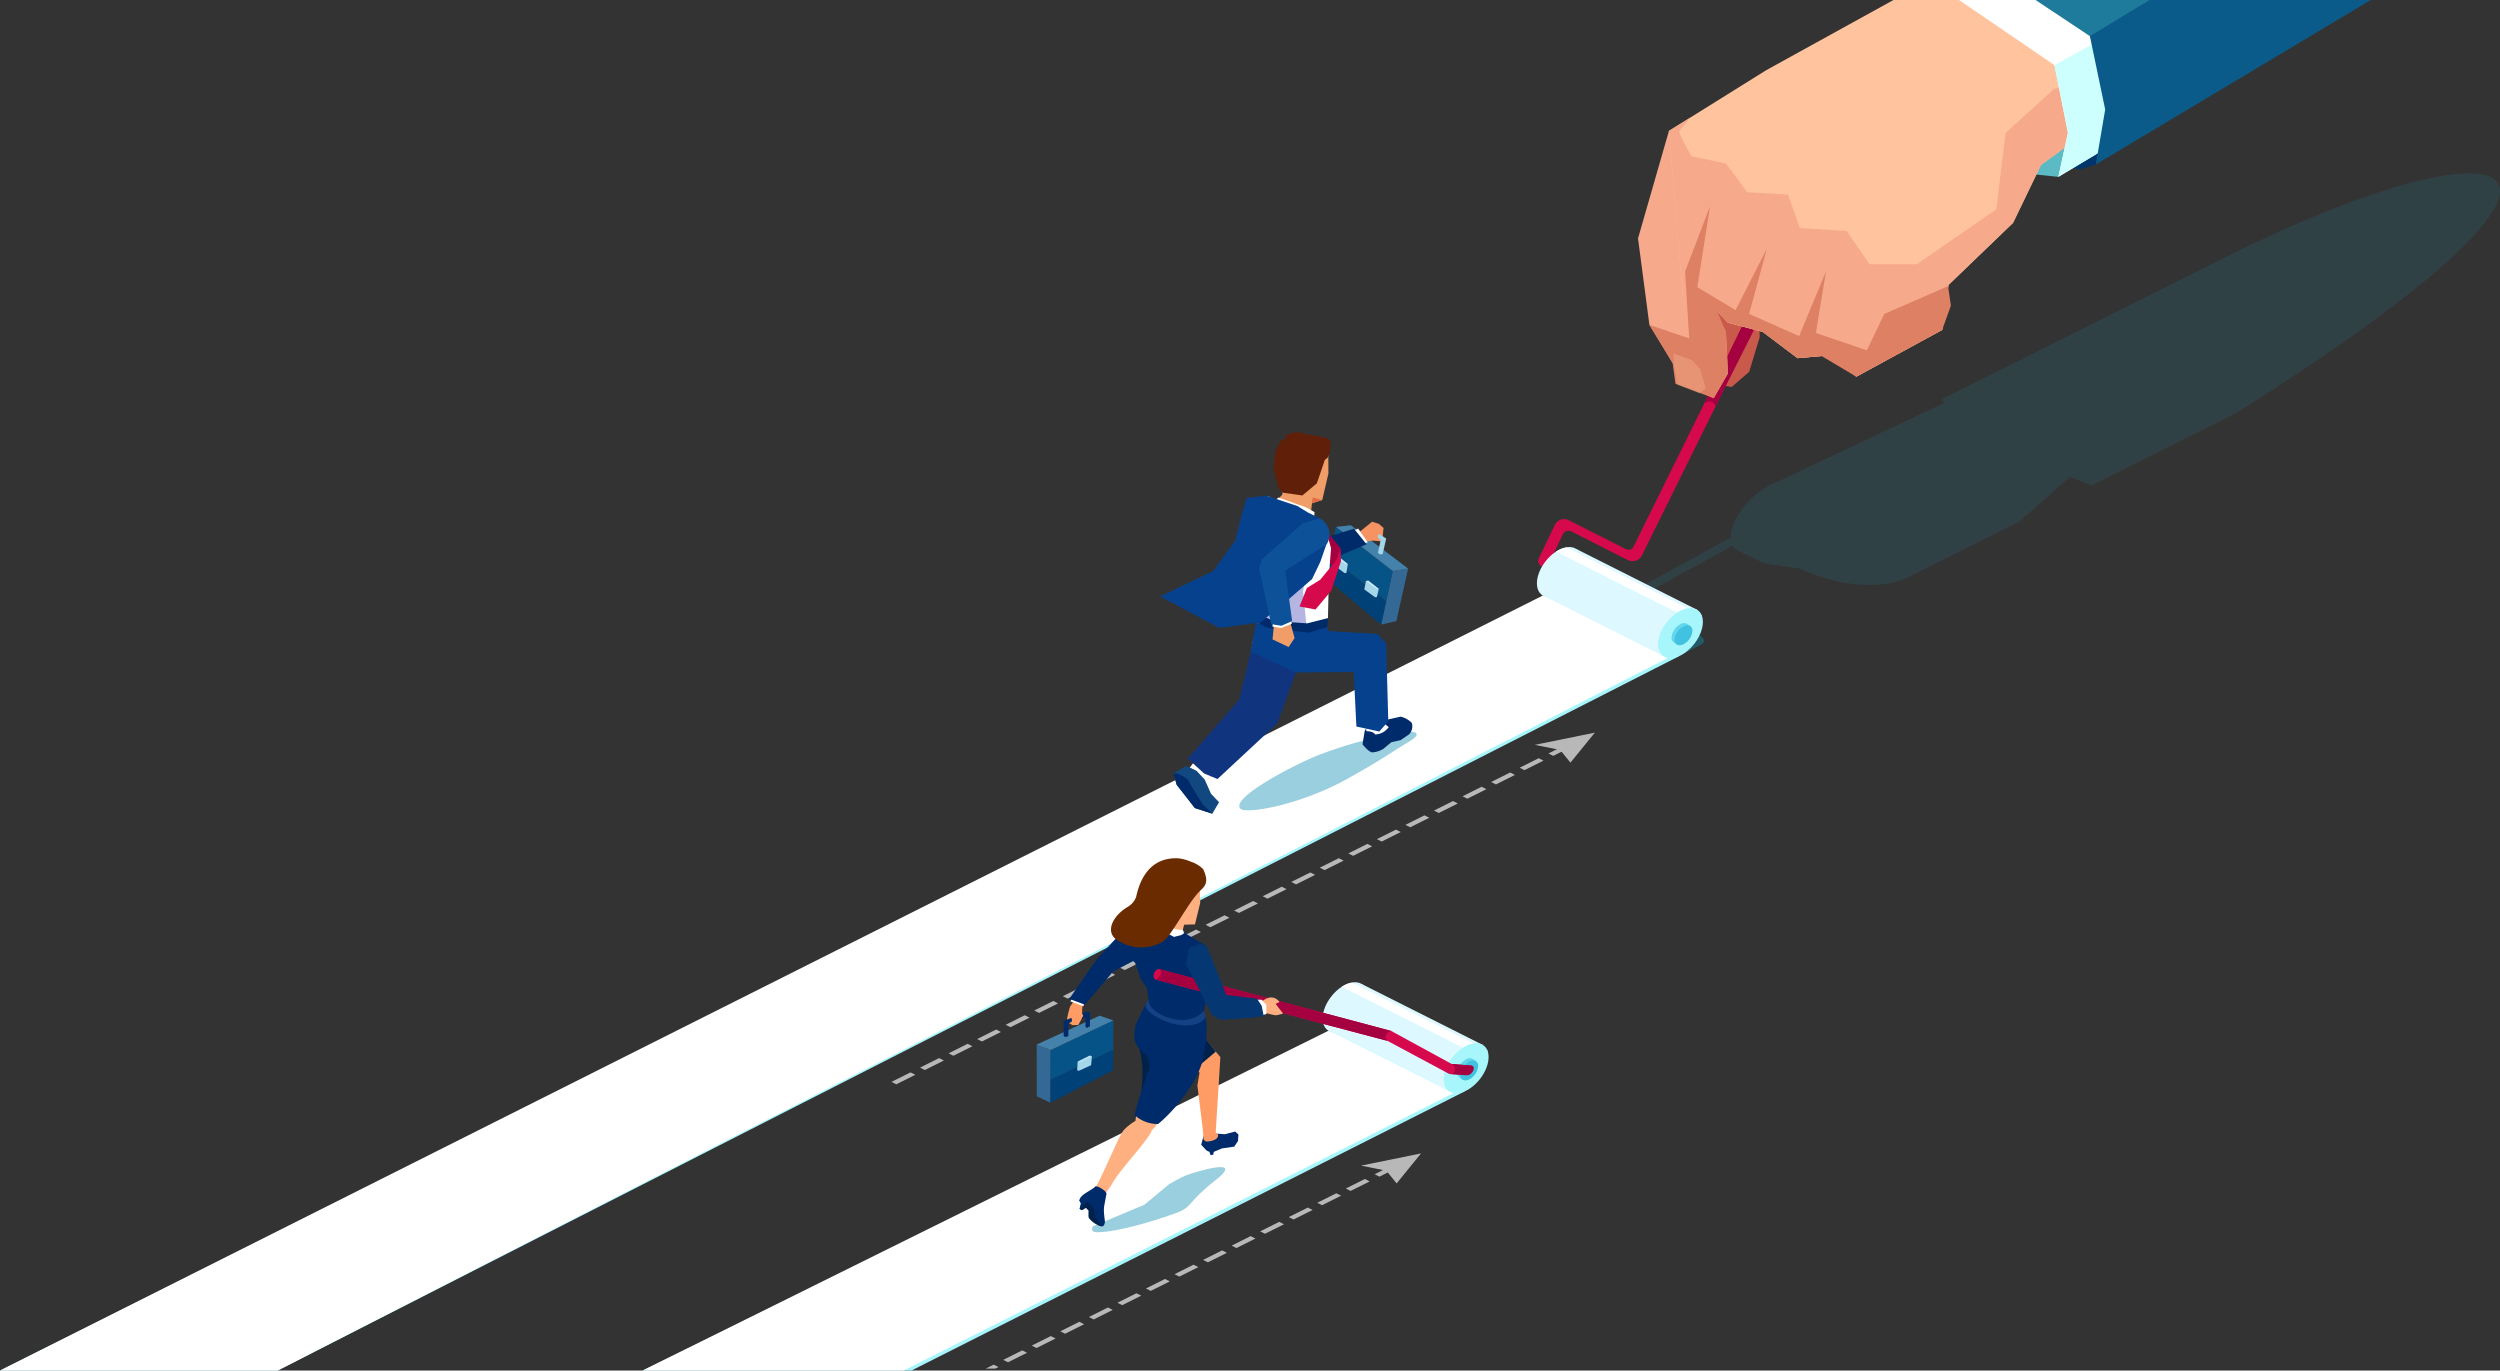 <svg id="Grupo_24841" data-name="Grupo 24841" xmlns="http://www.w3.org/2000/svg" xmlns:xlink="http://www.w3.org/1999/xlink" width="620.19" height="340" viewBox="0 0 620.19 340">
  <rect x="0" y="0" width="620.19" height="340" fill="#333333" stroke="none"/>
  <defs>
    <clipPath id="clip-path">
      <rect id="Rectángulo_25499" data-name="Rectángulo 25499" width="620.19" height="340" fill="none"/>
    </clipPath>
    <clipPath id="clip-path-2">
      <rect id="Rectángulo_25489" data-name="Rectángulo 25489" width="620.189" height="340" fill="none"/>
    </clipPath>
    <clipPath id="clip-path-3">
      <rect id="Rectángulo_25487" data-name="Rectángulo 25487" width="218.45" height="106.483" fill="none"/>
    </clipPath>
    <clipPath id="clip-path-4">
      <rect id="Rectángulo_25488" data-name="Rectángulo 25488" width="9.636" height="7.522" fill="none"/>
    </clipPath>
    <clipPath id="clip-path-6">
      <rect id="Rectángulo_25490" data-name="Rectángulo 25490" width="174.492" height="87.24" fill="none"/>
    </clipPath>
    <clipPath id="clip-path-7">
      <rect id="Rectángulo_25491" data-name="Rectángulo 25491" width="107.997" height="53.388" fill="none"/>
    </clipPath>
    <clipPath id="clip-path-8">
      <rect id="Rectángulo_25492" data-name="Rectángulo 25492" width="44.012" height="19.545" fill="none"/>
    </clipPath>
    <clipPath id="clip-path-9">
      <rect id="Rectángulo_25493" data-name="Rectángulo 25493" width="3.189" height="2.086" fill="none"/>
    </clipPath>
    <clipPath id="clip-path-10">
      <rect id="Rectángulo_25494" data-name="Rectángulo 25494" width="3.298" height="2.244" fill="none"/>
    </clipPath>
    <clipPath id="clip-path-11">
      <rect id="Rectángulo_25495" data-name="Rectángulo 25495" width="7.971" height="9.937" fill="none"/>
    </clipPath>
    <clipPath id="clip-path-12">
      <rect id="Rectángulo_25496" data-name="Rectángulo 25496" width="33.06" height="16.156" fill="none"/>
    </clipPath>
    <clipPath id="clip-path-13">
      <rect id="Rectángulo_25497" data-name="Rectángulo 25497" width="3.534" height="1.659" fill="none"/>
    </clipPath>
  </defs>
  <g id="Grupo_24840" data-name="Grupo 24840" clip-path="url(#clip-path)">
    <g id="Grupo_24813" data-name="Grupo 24813">
      <g id="Grupo_24812" data-name="Grupo 24812" clip-path="url(#clip-path-2)">
        <g id="Grupo_24808" data-name="Grupo 24808" transform="translate(401.74 43.012)" opacity="0.14" style="mix-blend-mode: multiply;isolation: isolate">
          <g id="Grupo_24807" data-name="Grupo 24807">
            <g id="Grupo_24806" data-name="Grupo 24806" clip-path="url(#clip-path-3)">
              <path id="Trazado_63389" data-name="Trazado 63389" d="M490.27,55.162,416.465,92.141l.826.772L375.825,112.5c-6.776,2.6-11.711,9.53-11.654,13.9l-27.605,15.037,2.374,1.08,25.715-14.133a3.162,3.162,0,0,0,1.42,1.3l6.425,3.1,8.9,1.29c7.849,3.781,19.345,5.891,27.135,1.987l27.194-13.624,12.587-11.094,5.423,2.07,35.9-17.987c103.121-64.908,69.454-73.84.633-40.266" transform="translate(-336.567 -36.034)" fill="#2096ba"/>
            </g>
          </g>
        </g>
        <g id="Grupo_24811" data-name="Grupo 24811" transform="translate(413.095 156.988)" opacity="0.44" style="mix-blend-mode: multiply;isolation: isolate">
          <g id="Grupo_24810" data-name="Grupo 24810">
            <g id="Grupo_24809" data-name="Grupo 24809" clip-path="url(#clip-path-4)">
              <path id="Trazado_63390" data-name="Trazado 63390" d="M354.014,131.767c-3.383-1.845-7.934,7.275-7.934,7.275l8.61-4.437s2.708-.993-.676-2.838" transform="translate(-346.08 -131.52)" fill="#0b8aad"/>
            </g>
          </g>
        </g>
      </g>
    </g>
    <path id="Trazado_63391" data-name="Trazado 63391" d="M0,316.106H68.879L416.533,138.893l-30.99-15.5Z" transform="translate(0 23.894)" fill="#a7f6fc"/>
    <path id="Trazado_63392" data-name="Trazado 63392" d="M0,316.041H68.879L413.818,139.232l-30.989-15.5Z" transform="translate(0 23.959)" fill="#fff"/>
    <g id="Grupo_24839" data-name="Grupo 24839">
      <g id="Grupo_24838" data-name="Grupo 24838" clip-path="url(#clip-path-2)">
        <path id="Trazado_63393" data-name="Trazado 63393" d="M343.281,129.094a1.349,1.349,0,0,1-1.842.514l-14.069-7.12a2.552,2.552,0,0,0-3.491.985l-4.1,8.54a1.477,1.477,0,0,0,.791,1.853,1.171,1.171,0,0,0,1.636-.421l3.618-7.543a1.616,1.616,0,0,1,2.212-.623l13.742,6.968a2.636,2.636,0,0,0,3.6-1l45.971-93.011c.166-.343-1.147-4.052-1.147-4.052Z" transform="translate(61.902 6.619)" fill="#d6094d"/>
        <path id="Trazado_63394" data-name="Trazado 63394" d="M324.976,114.355c-3.069,1.535-5.556,5.268-5.556,8.336s2.488,4.315,5.556,2.78,5.558-5.269,5.558-8.339-2.488-4.313-5.558-2.778" transform="translate(61.852 22.016)" fill="#def8ff"/>
        <path id="Trazado_63395" data-name="Trazado 63395" d="M320.406,125.443l30.29,15.283,8.29-11.532-30.031-15.111Z" transform="translate(62.043 22.091)" fill="#def8ff"/>
        <path id="Trazado_63396" data-name="Trazado 63396" d="M325.981,113.78a5.861,5.861,0,0,0-1.774.559,8.561,8.561,0,0,0-.815.489l33.849,17,2.35-.956c-.033-.1-.063-.21-.105-.306Z" transform="translate(62.622 22.032)" fill="#fff"/>
        <path id="Trazado_63397" data-name="Trazado 63397" d="M350.157,127.024c-3.069,1.535-5.558,5.268-5.558,8.336s2.489,4.315,5.558,2.78,5.558-5.269,5.558-8.339-2.489-4.313-5.558-2.778" transform="translate(66.728 24.47)" fill="#a7f6fc"/>
        <path id="Trazado_63398" data-name="Trazado 63398" d="M349.614,129.763a4.163,4.163,0,0,0-2.212,3.316,1.321,1.321,0,0,0,.557,1.189l.764.544,3.331-4.563-.787-.568a1.691,1.691,0,0,0-1.654.082" transform="translate(67.271 25.077)" fill="#61d6ed"/>
        <path id="Trazado_63399" data-name="Trazado 63399" d="M350.252,130.224a4.161,4.161,0,0,0-2.212,3.316c0,1.222.991,1.716,2.212,1.105a4.165,4.165,0,0,0,2.212-3.316c0-1.222-.992-1.716-2.212-1.105" transform="translate(67.394 25.166)" fill="#41c2e0"/>
        <path id="Trazado_63400" data-name="Trazado 63400" d="M306.525,213.836,133.543,298.593h66.7l137.271-69.259Z" transform="translate(25.859 41.407)" fill="#a7f6fc"/>
        <path id="Trazado_63401" data-name="Trazado 63401" d="M303.811,214.173,133.543,298.528h64.788L334.8,229.671Z" transform="translate(25.859 41.472)" fill="#fff"/>
        <path id="Trazado_63402" data-name="Trazado 63402" d="M280.441,204.8c-3.069,1.535-5.556,5.268-5.556,8.338s2.488,4.314,5.556,2.779S286,210.644,286,207.576s-2.488-4.314-5.558-2.779" transform="translate(53.229 39.529)" fill="#def8ff"/>
        <path id="Trazado_63403" data-name="Trazado 63403" d="M275.871,215.884l30.29,15.283,8.29-11.532L284.42,204.524Z" transform="translate(53.42 39.604)" fill="#def8ff"/>
        <path id="Trazado_63404" data-name="Trazado 63404" d="M281.446,204.223a5.823,5.823,0,0,0-1.774.557,8.334,8.334,0,0,0-.815.491l33.849,17,2.35-.957c-.033-.1-.063-.209-.105-.306Z" transform="translate(53.998 39.546)" fill="#fff"/>
        <path id="Trazado_63405" data-name="Trazado 63405" d="M305.622,217.466c-3.07,1.535-5.558,5.268-5.558,8.338s2.488,4.314,5.558,2.779,5.558-5.269,5.558-8.338-2.489-4.314-5.558-2.779" transform="translate(58.104 41.983)" fill="#a7f6fc"/>
        <path id="Trazado_63406" data-name="Trazado 63406" d="M305.079,220.2a4.163,4.163,0,0,0-2.212,3.317,1.319,1.319,0,0,0,.557,1.188l.764.544,3.331-4.563-.787-.568a1.691,1.691,0,0,0-1.654.082" transform="translate(58.647 42.59)" fill="#61d6ed"/>
        <path id="Trazado_63407" data-name="Trazado 63407" d="M305.717,220.664a4.162,4.162,0,0,0-2.212,3.316c0,1.222.991,1.716,2.212,1.105a4.164,4.164,0,0,0,2.212-3.316c0-1.221-.992-1.716-2.212-1.105" transform="translate(58.771 42.679)" fill="#41c2e0"/>
        <g id="Grupo_24816" data-name="Grupo 24816" transform="translate(221.152 181.747)" opacity="0.65">
          <g id="Grupo_24815" data-name="Grupo 24815">
            <g id="Grupo_24814" data-name="Grupo 24814" clip-path="url(#clip-path-6)">
              <path id="Trazado_63408" data-name="Trazado 63408" d="M226.816,204.458l1.192.6,4.722-2.361-1.192-.6Z" transform="translate(-177.231 -142.613)" fill="#fff"/>
              <path id="Trazado_63409" data-name="Trazado 63409" d="M232.75,201.492l1.194.6,4.722-2.362-1.194-.6Z" transform="translate(-176.082 -143.188)" fill="#fff"/>
              <path id="Trazado_63410" data-name="Trazado 63410" d="M220.88,207.427l1.194.6,4.723-2.362-1.194-.6Z" transform="translate(-178.38 -142.038)" fill="#fff"/>
              <path id="Trazado_63411" data-name="Trazado 63411" d="M250.552,192.589l1.194.6,4.722-2.362-1.192-.6Z" transform="translate(-172.635 -144.912)" fill="#fff"/>
              <path id="Trazado_63412" data-name="Trazado 63412" d="M244.619,195.556l1.192.6,4.722-2.361-1.194-.6Z" transform="translate(-173.784 -144.337)" fill="#fff"/>
              <path id="Trazado_63413" data-name="Trazado 63413" d="M238.684,198.523l1.194.6,4.722-2.362-1.194-.6Z" transform="translate(-174.933 -143.763)" fill="#fff"/>
              <path id="Trazado_63414" data-name="Trazado 63414" d="M214.947,210.4l1.194.6,4.722-2.362-1.194-.6Z" transform="translate(-179.529 -141.464)" fill="#fff"/>
              <path id="Trazado_63415" data-name="Trazado 63415" d="M197.143,219.3l1.194.6,4.723-2.362-1.194-.6Z" transform="translate(-182.977 -139.74)" fill="#fff"/>
              <path id="Trazado_63416" data-name="Trazado 63416" d="M191.21,222.266l1.194.6,4.721-2.362-1.192-.6Z" transform="translate(-184.126 -139.165)" fill="#fff"/>
              <path id="Trazado_63417" data-name="Trazado 63417" d="M203.078,216.331l1.194.6,4.722-2.362-1.194-.6Z" transform="translate(-181.828 -140.314)" fill="#fff"/>
              <path id="Trazado_63418" data-name="Trazado 63418" d="M209.012,213.363l1.192.6,4.723-2.362-1.192-.6Z" transform="translate(-180.678 -140.889)" fill="#fff"/>
              <path id="Trazado_63419" data-name="Trazado 63419" d="M185.276,225.234l1.192.6,4.722-2.362-1.194-.6Z" transform="translate(-185.275 -138.59)" fill="#fff"/>
              <path id="Trazado_63420" data-name="Trazado 63420" d="M298.027,168.845l1.194.6,4.722-2.362-1.194-.6Z" transform="translate(-163.442 -149.509)" fill="#fff"/>
              <path id="Trazado_63421" data-name="Trazado 63421" d="M303.961,165.878l1.192.6,4.723-2.362-1.192-.6Z" transform="translate(-162.293 -150.084)" fill="#fff"/>
              <path id="Trazado_63422" data-name="Trazado 63422" d="M292.092,171.814l1.194.6,4.723-2.361-1.194-.6Z" transform="translate(-164.591 -148.935)" fill="#fff"/>
              <path id="Trazado_63423" data-name="Trazado 63423" d="M315.83,159.942l1.194.6,4.723-2.362-1.194-.6Z" transform="translate(-159.994 -151.233)" fill="#fff"/>
              <path id="Trazado_63424" data-name="Trazado 63424" d="M309.9,162.91l1.194.6,4.722-2.362-1.194-.6Z" transform="translate(-161.143 -150.659)" fill="#fff"/>
              <path id="Trazado_63425" data-name="Trazado 63425" d="M286.159,174.781l1.192.6,4.722-2.362-1.192-.6Z" transform="translate(-165.74 -148.36)" fill="#fff"/>
              <path id="Trazado_63426" data-name="Trazado 63426" d="M268.356,183.684l1.194.6,4.721-2.362-1.192-.6Z" transform="translate(-169.187 -146.636)" fill="#fff"/>
              <path id="Trazado_63427" data-name="Trazado 63427" d="M262.421,186.653l1.194.6,4.723-2.362-1.194-.6Z" transform="translate(-170.337 -146.061)" fill="#fff"/>
              <path id="Trazado_63428" data-name="Trazado 63428" d="M274.29,180.716l1.194.6,4.722-2.361-1.194-.6Z" transform="translate(-168.038 -147.21)" fill="#fff"/>
              <path id="Trazado_63429" data-name="Trazado 63429" d="M256.487,189.62l1.194.6,4.722-2.361-1.194-.6Z" transform="translate(-171.486 -145.486)" fill="#fff"/>
              <path id="Trazado_63430" data-name="Trazado 63430" d="M280.224,177.749l1.194.6,4.722-2.362-1.194-.6Z" transform="translate(-166.889 -147.785)" fill="#fff"/>
              <path id="Trazado_63431" data-name="Trazado 63431" d="M321.809,156.83l1.192.6,2.88-1.447-1.194-.6Z" transform="translate(-158.837 -151.659)" fill="#fff"/>
              <path id="Trazado_63432" data-name="Trazado 63432" d="M325.279,156.563l2.541,3.149,6.056-7.449-14.894,3.031Z" transform="translate(-159.384 -152.263)" fill="#fff"/>
            </g>
          </g>
        </g>
        <g id="Grupo_24819" data-name="Grupo 24819" transform="translate(244.528 286.133)" opacity="0.65">
          <g id="Grupo_24818" data-name="Grupo 24818">
            <g id="Grupo_24817" data-name="Grupo 24817" clip-path="url(#clip-path-7)">
              <path id="Trazado_63433" data-name="Trazado 63433" d="M261.9,256.3l1.194.6,4.721-2.362-1.192-.6Z" transform="translate(-193.813 -236.961)" fill="#fff"/>
              <path id="Trazado_63434" data-name="Trazado 63434" d="M255.968,259.265l1.192.6,4.723-2.362-1.194-.6Z" transform="translate(-194.962 -236.386)" fill="#fff"/>
              <path id="Trazado_63435" data-name="Trazado 63435" d="M206.837,283.613l-1.978.988h2.386l.784-.392Z" transform="translate(-204.859 -231.214)" fill="#fff"/>
              <path id="Trazado_63436" data-name="Trazado 63436" d="M267.837,253.33l1.194.6,4.723-2.361-1.194-.6Z" transform="translate(-192.664 -237.535)" fill="#fff"/>
              <path id="Trazado_63437" data-name="Trazado 63437" d="M279.706,247.393l1.192.6,4.723-2.362-1.193-.6Z" transform="translate(-190.366 -238.685)" fill="#fff"/>
              <path id="Trazado_63438" data-name="Trazado 63438" d="M273.771,250.361l1.194.6,4.722-2.362-1.194-.6Z" transform="translate(-191.515 -238.11)" fill="#fff"/>
              <path id="Trazado_63439" data-name="Trazado 63439" d="M250.034,262.232l1.194.6,4.722-2.361-1.194-.6Z" transform="translate(-196.111 -235.811)" fill="#fff"/>
              <path id="Trazado_63440" data-name="Trazado 63440" d="M214.427,280.04l1.194.6,4.723-2.362-1.194-.6Z" transform="translate(-203.006 -232.363)" fill="#fff"/>
              <path id="Trazado_63441" data-name="Trazado 63441" d="M208.494,283.008l1.194.6,4.722-2.362-1.194-.6Z" transform="translate(-204.155 -231.789)" fill="#fff"/>
              <path id="Trazado_63442" data-name="Trazado 63442" d="M220.363,277.072l1.192.6,4.722-2.361-1.192-.6Z" transform="translate(-201.857 -232.938)" fill="#fff"/>
              <path id="Trazado_63443" data-name="Trazado 63443" d="M232.231,271.135l1.194.6,4.722-2.362-1.194-.6Z" transform="translate(-199.559 -234.087)" fill="#fff"/>
              <path id="Trazado_63444" data-name="Trazado 63444" d="M226.3,274.1l1.194.6,4.723-2.362-1.194-.6Z" transform="translate(-200.708 -233.513)" fill="#fff"/>
              <path id="Trazado_63445" data-name="Trazado 63445" d="M238.166,268.169l1.192.6,4.722-2.362-1.192-.6Z" transform="translate(-198.41 -234.662)" fill="#fff"/>
              <path id="Trazado_63446" data-name="Trazado 63446" d="M244.1,265.2l1.194.6,4.722-2.362-1.194-.6Z" transform="translate(-197.26 -235.237)" fill="#fff"/>
              <path id="Trazado_63447" data-name="Trazado 63447" d="M285.684,244.281l1.194.6,2.879-1.447-1.192-.6Z" transform="translate(-189.208 -239.11)" fill="#fff"/>
              <path id="Trazado_63448" data-name="Trazado 63448" d="M289.154,244.014l2.542,3.149,6.055-7.449-14.893,3.031Z" transform="translate(-189.755 -239.715)" fill="#fff"/>
            </g>
          </g>
        </g>
        <g id="Grupo_24822" data-name="Grupo 24822" transform="translate(307.432 181.475)" opacity="0.46" style="mix-blend-mode: multiply;isolation: isolate">
          <g id="Grupo_24821" data-name="Grupo 24821">
            <g id="Grupo_24820" data-name="Grupo 24820" clip-path="url(#clip-path-8)">
              <path id="Trazado_63449" data-name="Trazado 63449" d="M298.823,152.047a111.566,111.566,0,0,0-20.818,5.53c-5.936,2.193-23,11.005-20.124,13.627,1.5,1.362,14.831-.938,26.53-7.459,8.943-4.986,10.485-6.335,15.239-9.186s-.827-2.511-.827-2.511" transform="translate(-257.558 -152.035)" fill="#2096ba"/>
            </g>
          </g>
        </g>
        <path id="Trazado_63450" data-name="Trazado 63450" d="M290.183,133.193l-27.006-3a4.965,4.965,0,0,1-.09,3.106l8.78,7.613,14.469.154-.611,2.251,2.755,13.125s2.589,1.155,3.191.688c.544-.424.167-4.093.167-4.093l.544-17.814Z" transform="translate(50.944 25.211)" fill="#f9a873" fill-rule="evenodd"/>
        <path id="Trazado_63451" data-name="Trazado 63451" d="M292.642,148.94l-7.768,1.749-1.154,1.774-.547,3.347s1.541,1.949,2.412,1.992a5.878,5.878,0,0,0,2.806-.9l1.93-1.617,2.343-.542,2.117-1.46a2.85,2.85,0,0,0,.614-2.785,5.628,5.628,0,0,0-2.754-1.555" transform="translate(54.834 28.841)" fill="#002b6a" fill-rule="evenodd"/>
        <path id="Trazado_63452" data-name="Trazado 63452" d="M288.094,149.685a.615.615,0,0,0-.4-.745s.347,2.267-2.582,2.374c0,0-.794.008-1.091-.389a6.685,6.685,0,0,0-.044,1.62s1.635-.05,2.194.818a4.285,4.285,0,0,0,3.36-1.842s-1.646-1.1-1.44-1.836" transform="translate(54.983 28.841)" fill="#fff" fill-rule="evenodd"/>
        <path id="Trazado_63453" data-name="Trazado 63453" d="M264.55,130.367l-1.382,4.381-2.883,17.1-3.349,2.2-10.374,13.871,3.829,2.932,15.693-13.3,8.367-18.6,2.576-12.548-12.666-3.822Z" transform="translate(47.744 23.735)" fill="#ffc39e" fill-rule="evenodd"/>
        <path id="Trazado_63454" data-name="Trazado 63454" d="M248.52,158.159l-1.233,1.648,1.043.492s.266.144,1.245,2.318c.531,1.184,1.226,1.32,1.226,1.32s.544.259.5-.454,1.293-1.673,1.293-1.673l.189-.3c-3.54-.9-4.258-3.351-4.258-3.351" transform="translate(47.885 30.626)" fill="#fff"/>
        <path id="Trazado_63455" data-name="Trazado 63455" d="M264.327,127.827l-1.219,6.81c.2.215-3.495,15.071-3.495,15.071l-12.747,14.641,4.027,3.674,3.325,1.392,14.866-13.825,6.152-16.868,2.242-12.634-18.992-2.939Z" transform="translate(47.803 23.847)" fill="#11347f" fill-rule="evenodd"/>
        <path id="Trazado_63456" data-name="Trazado 63456" d="M288.288,126.307l-1.249,5.753,3.786-.862,2.915-13.027-3.818.6Z" transform="translate(55.582 22.883)" fill="#346995"/>
        <path id="Trazado_63457" data-name="Trazado 63457" d="M277.92,109.509l-.02,0-1.6,7.378,14.068,11.095L292,120.451l-.026-.016Z" transform="translate(53.503 21.205)" fill="#065487"/>
        <path id="Trazado_63458" data-name="Trazado 63458" d="M276.481,115.693l-1.12,5.155L289.3,132.541l1.249-5.753-.053-.031Z" transform="translate(53.321 22.403)" fill="#004277"/>
        <path id="Trazado_63459" data-name="Trazado 63459" d="M283.949,120.784l-.4,2.072,2.653,1.931.467-.026.468-2.042-2.609-2.049Z" transform="translate(54.907 23.367)" fill="#a4d6ea"/>
        <g id="Grupo_24825" data-name="Grupo 24825" transform="translate(338.855 144.037)" opacity="0.68">
          <g id="Grupo_24824" data-name="Grupo 24824">
            <g id="Grupo_24823" data-name="Grupo 24823" clip-path="url(#clip-path-9)">
              <path id="Trazado_63460" data-name="Trazado 63460" d="M283.884,120.784l2.621,1.972.568-.037-2.609-2.049Z" transform="translate(-283.884 -120.67)" fill="#d7f2ff"/>
            </g>
          </g>
        </g>
        <path id="Trazado_63461" data-name="Trazado 63461" d="M277.4,115.517l-.281,2.226,2.763,2.078.467-.029.351-2.2-2.726-2.2Z" transform="translate(53.661 22.345)" fill="#a4d6ea"/>
        <g id="Grupo_24828" data-name="Grupo 24828" transform="translate(331.061 137.738)" opacity="0.68">
          <g id="Grupo_24827" data-name="Grupo 24827">
            <g id="Grupo_24826" data-name="Grupo 24826" clip-path="url(#clip-path-10)">
              <path id="Trazado_63462" data-name="Trazado 63462" d="M277.353,115.517l2.735,2.12.566-.041-2.726-2.2Z" transform="translate(-277.354 -115.393)" fill="#d7f2ff"/>
            </g>
          </g>
        </g>
        <path id="Trazado_63463" data-name="Trazado 63463" d="M277.657,109.579l14.083,10.942,3.818-.6c-.093-.068-13.884-10.5-14.219-10.769Z" transform="translate(53.766 21.136)" fill="#4482ab"/>
        <path id="Trazado_63464" data-name="Trazado 63464" d="M285.807,108.422l-3.957,3.223,1.269,1.886,2.843-.414,2.34.193.347-3.33-1.176-1.023Z" transform="translate(54.578 20.995)" fill="#f59362" fill-rule="evenodd"/>
        <path id="Trazado_63465" data-name="Trazado 63465" d="M279.6,111.248l2.083,3.043,3.482-1.029-2.378-3.407Z" transform="translate(54.141 21.272)" fill="#fff" fill-rule="evenodd"/>
        <path id="Trazado_63466" data-name="Trazado 63466" d="M276.036,113.8l-13.254-8.782s-1.97,2.041-2.385,2.569l-.456,4.607,12.537,9.925,2.843-1.738,13.346-5.694-3.12-3.863Z" transform="translate(50.335 20.335)" fill="#002b6a" fill-rule="evenodd"/>
        <path id="Trazado_63467" data-name="Trazado 63467" d="M286.648,110.962a.9.9,0,0,1-.128.124s-.337.534-.079.869a.292.292,0,0,1,.039.048c.177.166.59.481.59.481-.086.4-.64,2.992-.682,3.146a3.892,3.892,0,0,0,.45.382,2.083,2.083,0,0,0,.715-.039c.076-.325.887-3.854.887-3.854s-1.551-1.027-1.793-1.157" transform="translate(55.448 21.487)" fill="#a4d6ea"/>
        <path id="Trazado_63468" data-name="Trazado 63468" d="M291.387,132.4l-12.147-.723-.312-.621.01-.377-5.716,1.258-11.762-3.478c0,.424-1.52,8.289-1.52,8.289l11.15,5.2,14.394-.112.671,13.522,5.682,1.244,2.232-2.539-.537-19.329Z" transform="translate(50.335 24.874)" fill="#06418e" fill-rule="evenodd"/>
        <path id="Trazado_63469" data-name="Trazado 63469" d="M251.617,162.542l-2.023-2.156-2.571-1.208-3.127,1.837.794,2.84,2.751,3.437,1.737,2.307,4.356,1.417,1.654-2.823-2-2.112s-1.293-2.964-1.566-3.539" transform="translate(47.228 30.823)" fill="#11487f" fill-rule="evenodd"/>
        <path id="Trazado_63470" data-name="Trazado 63470" d="M274.856,116.1l3.366,4.116c-.023-.186,1.124-5.587,1.124-5.587l-3.516-4.29Z" transform="translate(53.223 21.366)" fill="#a5003f"/>
        <path id="Trazado_63471" data-name="Trazado 63471" d="M264.524,103.14l-1.592,1.368-2.932.475-1.386,6.2,4.26,17.431-1.293,5.787c1.807,1.035,10.17,1.931,11.822,2.038l4.783-1.167,1.173-1.915.214-10.2.551-7.138-1.626-5.71Z" transform="translate(50.078 19.972)" fill="#fff" fill-rule="evenodd"/>
        <path id="Trazado_63472" data-name="Trazado 63472" d="M261.775,128.722l1.616,2.847,10.023.705-.843-8.509s.8-5,.843-5.145Z" transform="translate(50.69 22.97)" fill="#b5b5e2" fill-rule="evenodd"/>
        <path id="Trazado_63473" data-name="Trazado 63473" d="M273.61,98.021l-1.773,9.08,3.549-1.165,1.523-6.554-.033-6Z" transform="translate(52.639 18.082)" fill="#f09d67" fill-rule="evenodd"/>
        <path id="Trazado_63474" data-name="Trazado 63474" d="M272.479,106.279v0c0-.006,0-.006,0,0" transform="translate(52.762 20.578)" fill="#f09d67" fill-rule="evenodd"/>
        <path id="Trazado_63475" data-name="Trazado 63475" d="M274,107.537c0-.01,0-.01,0,0l.4-3.445.122-3.4s-6.949-1.142-7.227-.864c-.088.088-.426,3.545-.426,3.545l-1.176,1.274a6.37,6.37,0,0,0-1.091,2.232c0,.715,3.481,2.881,4.721,3.132,1.015.205,4.841-.183,5.285-.939,0,0-.561-1.444-.6-1.53Z" transform="translate(51.238 19.321)" fill="#f09d67" fill-rule="evenodd"/>
        <path id="Trazado_63476" data-name="Trazado 63476" d="M265.417,129.368l-4.321-1.919,0,2.245,2.862,1.418,10.118,1.159,4.635-1.4.161-2.22-5.14,1.309Z" transform="translate(50.559 24.679)" fill="#002b6a"/>
        <path id="Trazado_63477" data-name="Trazado 63477" d="M270.267,89.782l-2.479.736-.146,1.046-1.118.285-1.42,2.809-.434,4.394,1.282,4.709,1.075,1.085,4.813.684,3.575-3,.8-2.3L277.4,96.71l.68-.532.561-1.184.118-1.576V91.832l-1.012-.573Z" transform="translate(51.25 17.385)" fill="#601f08" fill-rule="evenodd"/>
        <path id="Trazado_63478" data-name="Trazado 63478" d="M247.371,162.163a13.45,13.45,0,0,0-2.556-1.407h-.92l.794,2.841,4.488,5.744,4.356,1.416-2.433-2.388s-3.627-5.907-3.729-6.2" transform="translate(47.228 31.129)" fill="#002b6a" fill-rule="evenodd"/>
        <path id="Trazado_63479" data-name="Trazado 63479" d="M266.1,103.39a18.629,18.629,0,0,1-2.415,1.773l11.1,4.906.266-3.044-2.113-1.179Z" transform="translate(51.06 20.02)" fill="#fff" fill-rule="evenodd"/>
        <path id="Trazado_63480" data-name="Trazado 63480" d="M277.72,107.16l-2.569-1.585-7.738-2.556-4.807.572-1.235,4.075-1.648,6.5-5.4,7.515L241.129,128l14.682,7.84,10.147-1.393,5.4-4.311,7.453-6.454,2.038-4.253,1.9-5.479-2.042-5.319Z" transform="translate(46.692 19.949)" fill="#06418e" fill-rule="evenodd"/>
        <path id="Trazado_63481" data-name="Trazado 63481" d="M279.247,116.839l-4.017,4.913-3.328,2.061L270.08,128.4l3.974.734,3.9-4.642,2.421-7.372-.109-3.186Z" transform="translate(52.298 22.062)" fill="#d6094d"/>
        <path id="Trazado_63482" data-name="Trazado 63482" d="M272.671,104.835l2.554-.838-2.387-.608Z" transform="translate(52.8 20.02)" fill="#e26d49"/>
        <path id="Trazado_63483" data-name="Trazado 63483" d="M264.9,128.623c.094.261-.423,5.295-.423,5.295l3.987,1.892,1.484-2.227L268.3,127.6Z" transform="translate(51.213 24.708)" fill="#f09d67" fill-rule="evenodd"/>
        <path id="Trazado_63484" data-name="Trazado 63484" d="M264.475,129.794v.881l2.17.341,2.63-1.069-.574-2Z" transform="translate(51.213 24.775)" fill="#fff" fill-rule="evenodd"/>
        <path id="Trazado_63485" data-name="Trazado 63485" d="M276.724,107.723l-4.136,1.2-10.22,8.963-.69,2.257,3.018,13.839,2.515.4,2.665-1.172-1.71-12.482,10.3-6.6a4.548,4.548,0,0,0-1.738-6.4" transform="translate(50.671 20.859)" fill="#0d5199" fill-rule="evenodd"/>
        <path id="Trazado_63486" data-name="Trazado 63486" d="M357.43,83.451l3.38.7,4.375-3.779,2.585-8.552V61.276l-12.728,2.684c0,.3,2.387,19.491,2.387,19.491" transform="translate(68.751 11.865)" fill="#c95a4b"/>
        <path id="Trazado_63487" data-name="Trazado 63487" d="M354.254,88.586a4.086,4.086,0,0,1,1.539-.375,1.719,1.719,0,0,1,1.15,1.32L372.4,58.775l-3.779.4Z" transform="translate(68.598 11.381)" fill="#a5003f"/>
        <path id="Trazado_63488" data-name="Trazado 63488" d="M425.072,37.817c.377,0,12.061,4.271,12.061,4.271l4.294-1.287,13.8-23.712L431.768,0h-26.36c6.731,13.153,19.388,37.817,19.664,37.817" transform="translate(78.503)" fill="#01366c"/>
        <path id="Trazado_63489" data-name="Trazado 63489" d="M422.741,42.716l11.194,1.161,6.268-10.96-6.658-22.235L417.871,0H396.925l-.882,1.763Z" transform="translate(76.69 0)" fill="#5cbac4"/>
        <path id="Trazado_63490" data-name="Trazado 63490" d="M358.394,70.117l-2.28-12.33,4.294-17.054L348.1,27.2l-7.669,26.677,2.824,21.443,6.292,10.287,1.8,4.307,7.865,3.6,3.532-6.144-.506-10.311Z" transform="translate(65.921 5.268)" fill="#f6a98b"/>
        <path id="Trazado_63491" data-name="Trazado 63491" d="M346.856,32.472l3.661,43.358,3.923-3.349,7.062,7.57,8.62,2.282,8.644,6.523,8.106-.721,6.47,5.314,21.3-11.6,1.571-11.153,16.015-15.409,6.92-14.35,29.89-21.862L438.593,0H402.561L371.034,17.389Z" transform="translate(67.165 0)" fill="#ffc39e"/>
        <path id="Trazado_63492" data-name="Trazado 63492" d="M430.383,29.809l-2.312,18.979L408.338,62.409H396.645l-5.727-8.264-11.585-.716-2.922-8.308-10.132-.572-5.284-7.137-8.579-1.8s-3.317-5.876-2.951-6.288l2.577-3.235-5.186,3.235,3.662,43.358,3.922-3.351L361.5,76.9l8.622,2.282,8.644,6.523,8.106-.721,6.47,5.313,21.3-11.6,1.571-11.153,16.014-15.409,6.921-14.35L456.8,24.873l2.994-8.611-17.3,2.584Z" transform="translate(67.165 3.149)" fill="#f6a98b"/>
        <path id="Trazado_63493" data-name="Trazado 63493" d="M416.961,62.652l-15.894,6.937-4.319,9.019-12.632-4.292c0-.35,2.488-15.27,2.488-15.27l-6.656,16.026-12.409-5.482,4.389-16.167-7.76,15.212-9.483-5.689,3.158-20.085-6.19,16.186,1.011,16.6L342.8,72.293l5.762,9.526.694,5.067,9.5,3.6,3.531-6.144-.506-10.311-2.221-5.207,2.727,2.924,8.622,2.282,8.644,6.523,5.956-.53,8.619,5.122,21.3-11.6,2.165-6.017-.667-4.612Z" transform="translate(66.379 8.299)" fill="#dd8064"/>
        <g id="Grupo_24831" data-name="Grupo 24831" transform="translate(415.184 87.675)" opacity="0.3">
          <g id="Grupo_24830" data-name="Grupo 24830">
            <g id="Grupo_24829" data-name="Grupo 24829" clip-path="url(#clip-path-11)">
              <path id="Trazado_63494" data-name="Trazado 63494" d="M352.391,75.131l-4.561-1.678v2.183l.88,5.578,5.646,2.176,1.445-1.36-1.445-4.752Z" transform="translate(-347.83 -73.452)" fill="#ffc39e"/>
            </g>
          </g>
        </g>
        <path id="Trazado_63495" data-name="Trazado 63495" d="M434.174,32.957l-2.385,10.919,9.306-5.6,25.938-21.727L452.56,0H407.128c9.752,6.606,23.7,16.169,23.7,16.169Z" transform="translate(78.836 0)" fill="#fff"/>
        <path id="Trazado_63496" data-name="Trazado 63496" d="M444.467,27.159,439.984,37.5,502.661,0h-79.61l13.486,8.969Z" transform="translate(81.92 0)" fill="#1e7b9b"/>
        <path id="Trazado_63497" data-name="Trazado 63497" d="M430.329,32l-2.385,10.919,17.539-10.456V4.951l-18.5,10.261Z" transform="translate(82.68 0.959)" fill="#ccfffe"/>
        <path id="Trazado_63498" data-name="Trazado 63498" d="M438.139,27.159,435.823,40.8,504.021,0h-54.88L434.349,8.969Z" transform="translate(84.107 0)" fill="#0a5b89"/>
        <g id="Grupo_24834" data-name="Grupo 24834" transform="translate(270.893 289.534)" opacity="0.46" style="mix-blend-mode: multiply;isolation: isolate">
          <g id="Grupo_24833" data-name="Grupo 24833">
            <g id="Grupo_24832" data-name="Grupo 24832" clip-path="url(#clip-path-12)">
              <path id="Trazado_63499" data-name="Trazado 63499" d="M250.3,244.6c-1.163.436-4.165,2.162-4.165,2.162l-6.2,5.142-12.747,5.343s-1.01,1.5,1.123,1.474c5.413-.07,14.9-3.1,19.364-4.715,4.41-1.6,2.492-2.372,9.984-8.252s-5.134-1.989-7.355-1.154" transform="translate(-226.947 -242.564)" fill="#2096ba"/>
            </g>
          </g>
        </g>
        <path id="Trazado_63500" data-name="Trazado 63500" d="M255.53,235.838l-2.279-.16-3.076.754-.528,2.02L251,239.9l.678.3.3.812.658-.087.125-.709,2.041-.858,3.033-.44.933-1.392.123-1.617-.827-.74Z" transform="translate(48.342 45.538)" fill="#002b6a"/>
        <path id="Trazado_63501" data-name="Trazado 63501" d="M243.422,207.554l1.3,13.227,5.727,5.143-.544,3.179,1.375,11.119.136,2.176a1.244,1.244,0,0,0,.79.6c.227.044,3.164-.218,2.81-1.775l-.569-.442,1.163-18.726Z" transform="translate(47.136 40.191)" fill="#ff9b64"/>
        <path id="Trazado_63502" data-name="Trazado 63502" d="M237.578,233.374a12.933,12.933,0,0,0-2.889,2.262c-1.214,1.349-4.661,10.078-6.935,14.092,1.172.035,1.03.59,2.086,1.955a22.89,22.89,0,0,0,1.831-2.5c1.885-3.675,9.273-11.112,10.021-13.6,1.234-.813,2.133-3.229,2.133-3.229l-5.92-1.49Z" transform="translate(44.102 44.704)" fill="#ffb080"/>
        <path id="Trazado_63503" data-name="Trazado 63503" d="M236.8,218.9s1.742,4.313,0,13.843c.393-.079,7.364-3.422,7.364-3.422l11.594-9.789-4.839-6S236.581,218.53,236.8,218.9" transform="translate(45.853 41.349)" fill="#002149"/>
        <path id="Trazado_63504" data-name="Trazado 63504" d="M238.526,208.708l-2.471,5.128a13.435,13.435,0,0,0-.254,3.655,6.631,6.631,0,0,0,.883,1.943c1.475,1.536,1.756,1.537,2.171,2.184.47.73.935,2.786.5,3.435a109.977,109.977,0,0,0-3.587,11.114,8.447,8.447,0,0,0,5.88,2.251c4.5-3.668,10.993-11.732,11.436-18,1.146-5.558.316-8.357.316-8.357Z" transform="translate(45.654 40.414)" fill="#002b6a"/>
        <path id="Trazado_63505" data-name="Trazado 63505" d="M243.47,212.053c-5.451-2.1-4.326-4.8-4.326-4.8l-1.059,1.733s-.822,1.651,4.548,4.057c7.756,3.124,10.327-.708,10.327-.708l-.356-1.814a8.781,8.781,0,0,1-9.135,1.528" transform="translate(46.094 40.133)" fill="#134184"/>
        <path id="Trazado_63506" data-name="Trazado 63506" d="M228.12,202.72s-4.425,7.818-5.546,9.131a21.626,21.626,0,0,0-.892,3.888l1.486.825,1.417-.069,1.252-2.287-.3-.611a8.865,8.865,0,0,1,.121-1.969c.346-.945,3.938-4.493,3.938-4.493l2.2-2.961,7.349-5.115-2.459-4.072Z" transform="translate(42.927 37.757)" fill="#ff9b64"/>
        <path id="Trazado_63507" data-name="Trazado 63507" d="M222.44,208.2l3.238,1.243L226,208.5l-3.068-.947Z" transform="translate(43.073 40.191)" fill="#fff"/>
        <path id="Trazado_63508" data-name="Trazado 63508" d="M246.425,192.391c.148-.283-6.682-1.124-6.682-1.124a1.549,1.549,0,0,1-.955,1.022s-.363,1.08,2.54,2.324c1.786.759,5.941-.109,5.941-.109a3.248,3.248,0,0,1-.844-2.113" transform="translate(46.236 37.037)" fill="#d7ad9b"/>
        <path id="Trazado_63509" data-name="Trazado 63509" d="M258.571,203.865l-2.336-6.369-5.961-3.537s-3.718.888-5.949,0-1.925-2.045-1.925-2.045h-5.192l-8.161,8.894-1.289,1.82-5.528,8.008,3.907,1.444,6.933-8.19,4.94-2.669.546.455,1.328,3.83,1.607,2.459.473,3.37s.125,1.954,3.792,3.551c6.931,2.84,9.912-1.392,9.912-1.392a34.918,34.918,0,0,0,.646-4.011l-1.6-2.11,1.226-.251Z" transform="translate(43.032 37.162)" fill="#002b6a"/>
        <path id="Trazado_63510" data-name="Trazado 63510" d="M230.409,247.518c-1.431-1.068-1.938-.955-2.125-.936-.846.981-3.814,1.981-3.952,3.484l2.35,2.554a1.25,1.25,0,0,0,.131.948c.389.565,1.33,2.388,2.86,2.88.359.08.744.118.961-.838.138-.587-.477-2.679-.088-4.485.129-.73.458-2.485.458-2.485s.291-.438-.6-1.123" transform="translate(43.44 47.746)" fill="#002b6a"/>
        <path id="Trazado_63511" data-name="Trazado 63511" d="M227.713,251.381c-1.719-2.534-3.38-1.868-3.38-1.868l.52.815-.469,1.231.315.309.339.045.949-.6.694.754s-.246,1.437.036,1.838a5.986,5.986,0,0,0,2.958,1.99c.423.208-.689-1.155-1.258-2.122-.424-.717-.271-1.753-.7-2.391" transform="translate(43.44 48.3)" fill="#002149"/>
        <path id="Trazado_63512" data-name="Trazado 63512" d="M248.745,182.865s-6.385,9.742-7.951,11.017c1.068,4.395,5.886,2.157,5.886,2.157l.452-1.726,2.686-.082,1.3-5.342-.179-7.713c.067-.113-2.2,1.689-2.2,1.689" transform="translate(46.627 35.082)" fill="#ffb080"/>
        <path id="Trazado_63513" data-name="Trazado 63513" d="M264.087,209.833l-7.627-.906-4.927-12.274-1.449-.384-2.8.924-.775,4.02L253,213.828l2.014,1.147s10.833-.609,10.718-1.007l-.475-2.372Z" transform="translate(47.735 38.005)" fill="#053772"/>
        <path id="Trazado_63514" data-name="Trazado 63514" d="M245.437,193.321l-2.218-.522-.711,1.361c.132.044,1.774.932,1.774.932l1.819-.466.709-.467-.341-.839Z" transform="translate(46.959 37.334)" fill="#fff"/>
        <path id="Trazado_63515" data-name="Trazado 63515" d="M250.652,179.207a10.421,10.421,0,0,0-3.194-.83c-7.744-.267-9.684,6.668-10.342,9.659a4.929,4.929,0,0,1-2.312,2.541c-3.808,2.437-5.29,6.27-2.356,8.1a10.708,10.708,0,0,0,11.174.462c2.051-1.007,6.5-10.035,9.492-12.792,1.319-1.216,2.042-2.245.667-5.259a7.636,7.636,0,0,0-3.129-1.881" transform="translate(44.711 34.54)" fill="#6b2b00"/>
        <path id="Trazado_63516" data-name="Trazado 63516" d="M224.333,249.553l.358.688-.307,1.36.363-.05.831-1.077.843-.587-.846-.665Z" transform="translate(43.44 48.259)" fill="#002b6a"/>
        <path id="Trazado_63517" data-name="Trazado 63517" d="M218.568,218.28l-2.828-1-.01-.008-.267-.1-.007,1.647.031,11.091,3.378,1.6.026-5.667.032-6.534v-.064l0-.824V218.4l-.341-.117Z" transform="translate(41.721 42.054)" fill="#346995"/>
        <path id="Trazado_63518" data-name="Trazado 63518" d="M218.4,219.408l-.026.008-.037,7.421,15.538-7.492.033-7.267-.017-.006Z" transform="translate(42.278 41.066)" fill="#065487"/>
        <path id="Trazado_63519" data-name="Trazado 63519" d="M218.339,225.657l-.026,5.669,15.54-8.081.024-5.079-15.482,7.473Z" transform="translate(42.274 42.246)" fill="#004277"/>
        <path id="Trazado_63520" data-name="Trazado 63520" d="M223.993,220.889l-.128,2.138.432.125,3.029-1.377.2-2.152-.514-.235Z" transform="translate(43.349 42.482)" fill="#a4d6ea"/>
        <g id="Grupo_24837" data-name="Grupo 24837" transform="translate(267.342 261.87)" opacity="0.68">
          <g id="Grupo_24836" data-name="Grupo 24836">
            <g id="Grupo_24835" data-name="Grupo 24835" clip-path="url(#clip-path-13)">
              <path id="Trazado_63521" data-name="Trazado 63521" d="M223.972,220.889l.523.158,3.012-1.424-.514-.235Z" transform="translate(-223.972 -219.387)" fill="#c6e9ff"/>
            </g>
          </g>
        </g>
        <path id="Trazado_63522" data-name="Trazado 63522" d="M215.463,218.244v.113l3.491,1.241,15.49-7.337-3.371-1.172c-.37.183-15.508,7.111-15.609,7.155" transform="translate(41.722 40.875)" fill="#4482ab"/>
        <path id="Trazado_63523" data-name="Trazado 63523" d="M222.972,211.571c-.255.073-1.924.713-1.924.713s.024,3.487.029,3.808a2,2,0,0,0,.662.185,3.606,3.606,0,0,0,.5-.264c-.007-.153.012-2.71.014-3.1,0,0,.455-.211.654-.328a.415.415,0,0,1,.049-.038c.312-.26.107-.833.107-.833a.842.842,0,0,1-.1-.142" transform="translate(42.8 40.969)" fill="#002b6a"/>
        <path id="Trazado_63524" data-name="Trazado 63524" d="M224.937,210.642l.3.611-.455.831.975-.363V214l.312.29.791-.4.023-3.373-.833-.277Z" transform="translate(43.527 40.712)" fill="#002b6a"/>
        <path id="Trazado_63525" data-name="Trazado 63525" d="M318.064,225.31l-4.366-.363-14.975-8.174L241,201.373c-1.138.254-1.779,2.064-.711,2.652l57.477,15.193,15.366,8.224,4.1.241c.834,0,2.933-2.547.832-2.373" transform="translate(46.424 38.994)" fill="#d6094d"/>
        <path id="Trazado_63526" data-name="Trazado 63526" d="M306.379,221.507l-4.634-.384h0a1.437,1.437,0,0,1,.776,1.613.991.991,0,0,1-1.038.9l3.982.307c1.444.032,2.651-2.494.917-2.43" transform="translate(58.379 42.818)" fill="#a5003f"/>
        <path id="Trazado_63527" data-name="Trazado 63527" d="M298.634,216.773l-57.722-15.4a.929.929,0,0,1,.5,1.326,2.776,2.776,0,0,1-1.216,1.326l57.477,15.194s-1.417-1.725.957-2.446" transform="translate(46.512 38.994)" fill="#a5003f"/>
        <path id="Trazado_63528" data-name="Trazado 63528" d="M269.238,209.352c-1.812-2.326-4.155-.269-4.155-.269l-4.315-.329-4.57-.716-1.379.56c.048-.122-1.465-6.083-1.465-6.083s-3.211-.337-4.556,1.17a76.672,76.672,0,0,0,3.932,7.909l1.675,1.545,5.8-2.318,4.4,1.368a7.4,7.4,0,0,1,2.184.135,7.377,7.377,0,0,0,1.648.337c.956-.217,1.691-.424,1.691-.424l-1.841-2.417Z" transform="translate(48.177 39.209)" fill="#ffb080"/>
        <path id="Trazado_63529" data-name="Trazado 63529" d="M259.965,207.78l2.767,3.855,1.066-.31v-2.306l-1.136-1.243Z" transform="translate(50.34 40.234)" fill="#fff"/>
        <path id="Trazado_63530" data-name="Trazado 63530" d="M264.087,209.754l-7.627-.907-4.927-12.273-1.449-.384-2.8.924-.775,4.02L253,213.749l2.014,1.147s10.833-.609,10.718-1.009l-.475-2.371Z" transform="translate(47.735 37.99)" fill="#053772"/>
      </g>
    </g>
  </g>
</svg>
